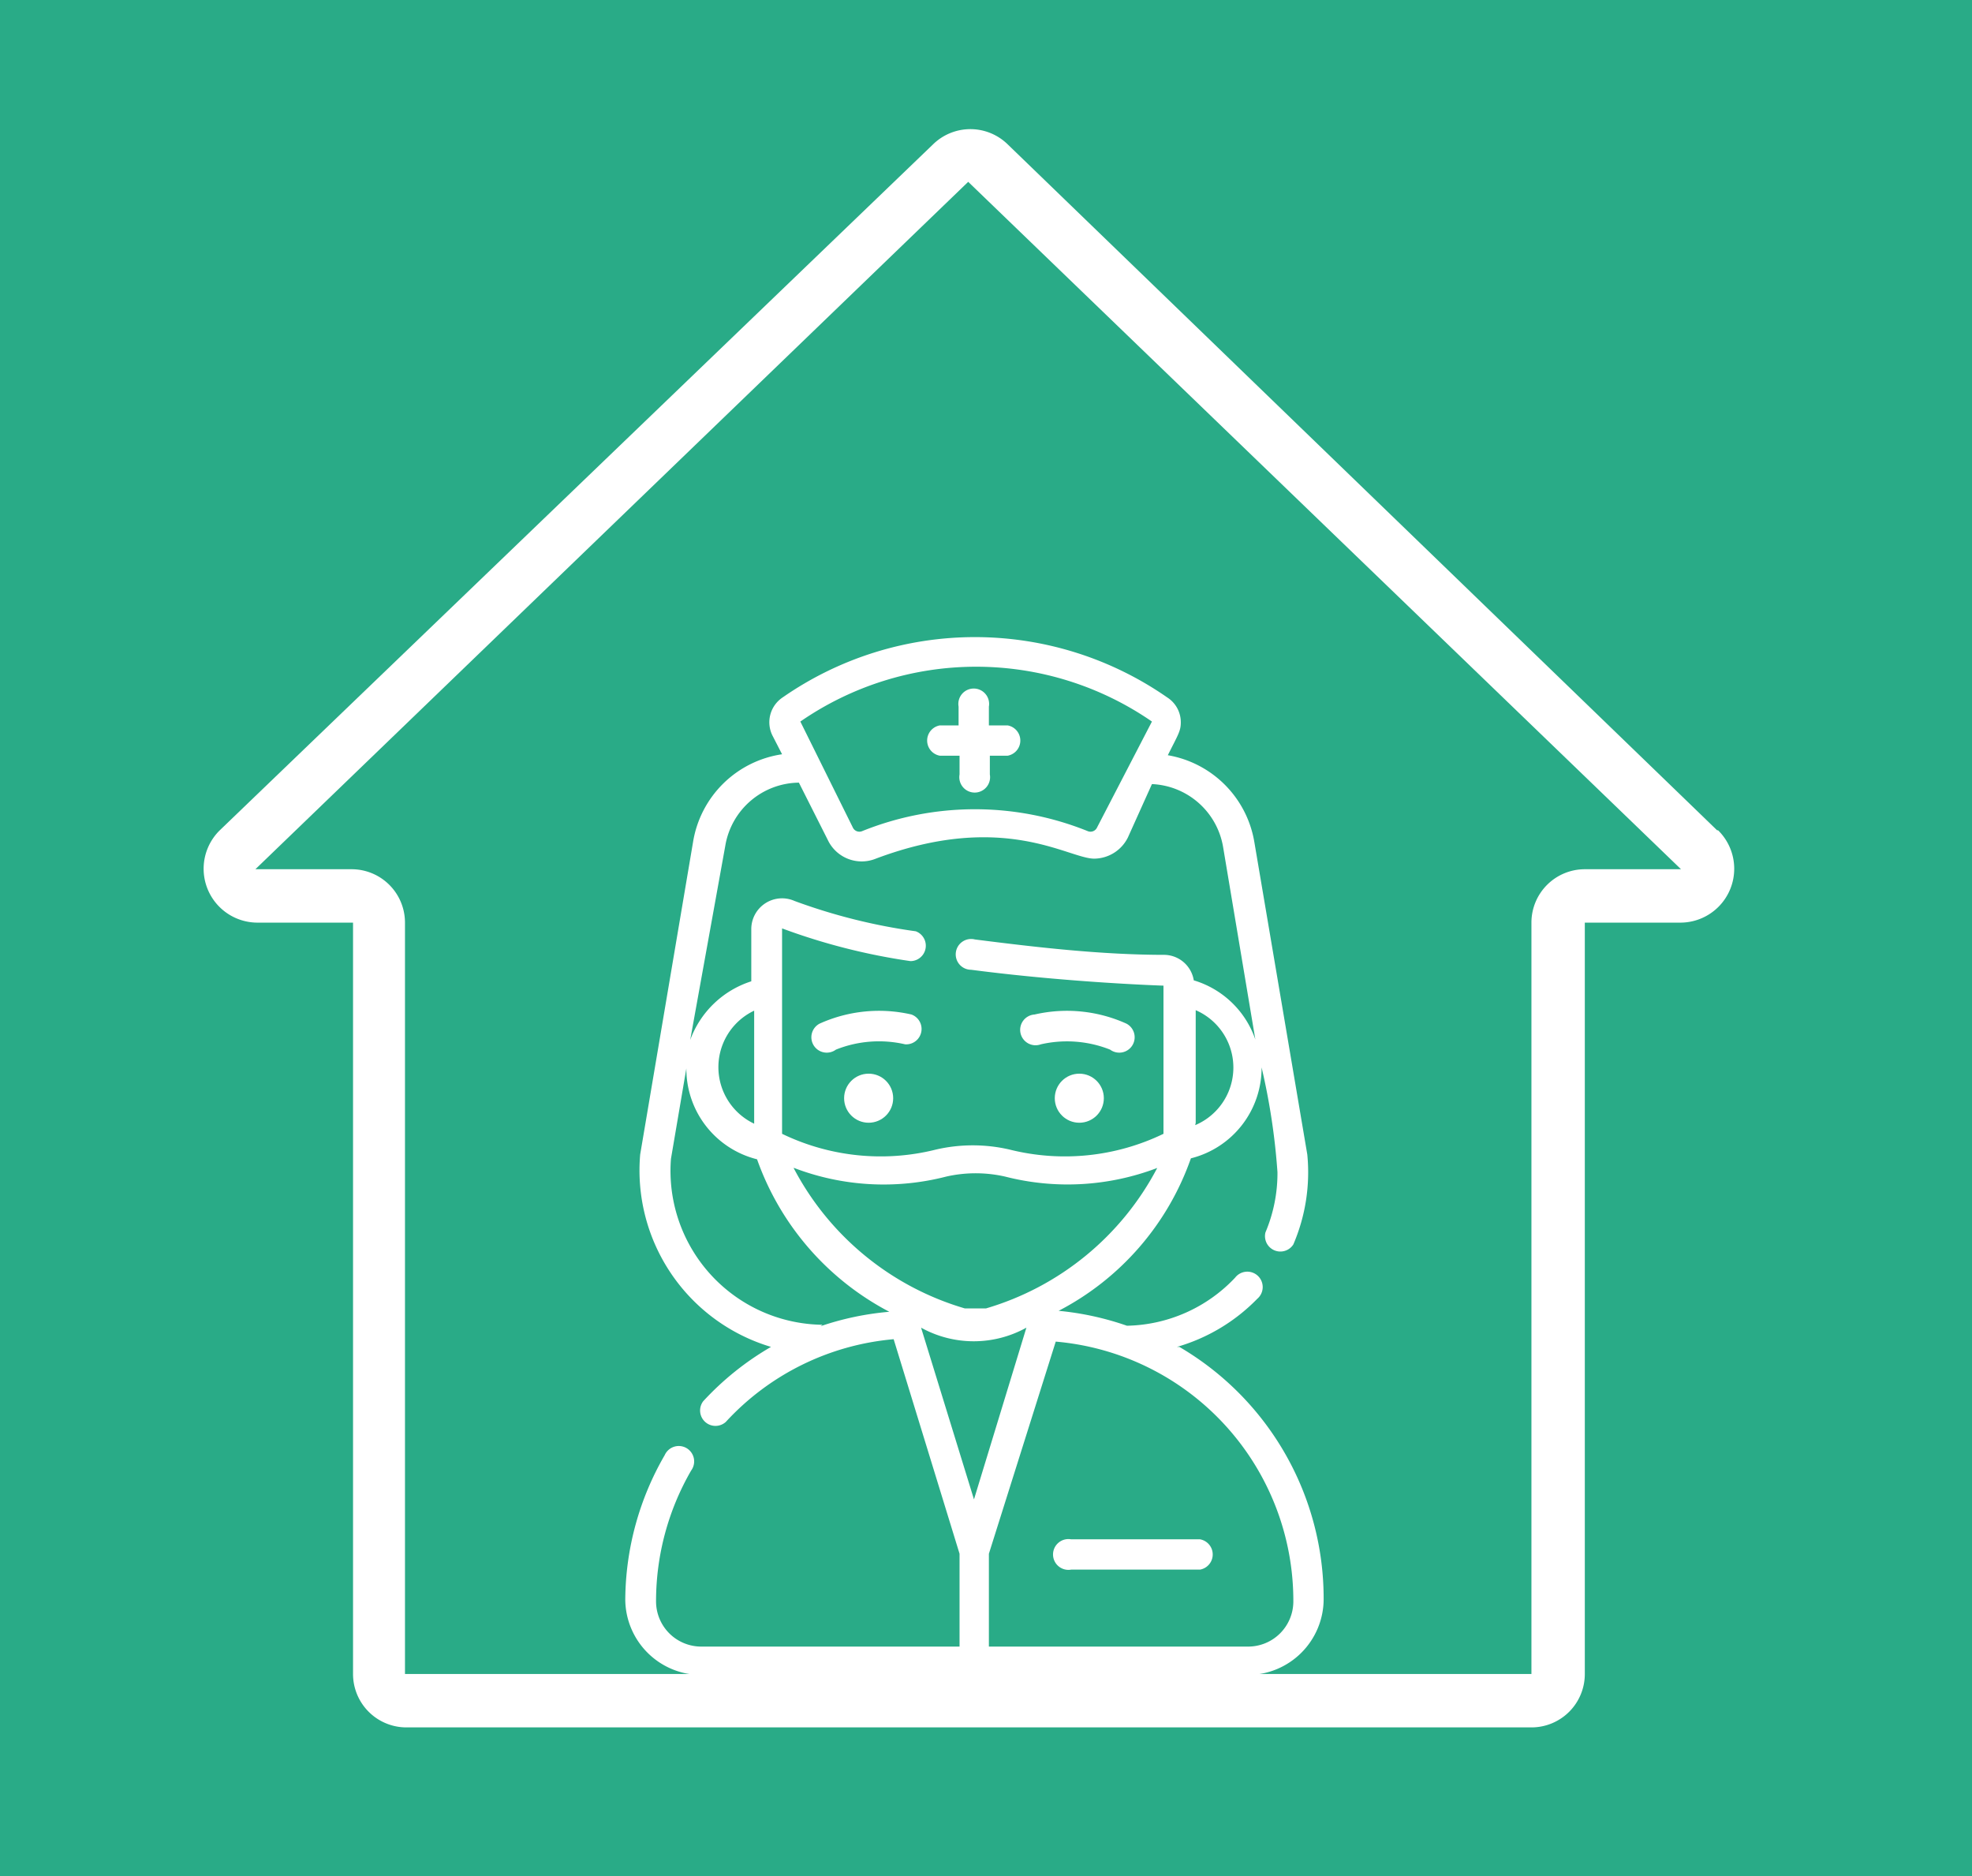 <svg xmlns="http://www.w3.org/2000/svg" viewBox="0 0 41 39"><defs><style>.cls-1{fill:#29ab87;}.cls-2{fill:#fff;}</style></defs><title>YtaNha</title><g id="Layer_2" data-name="Layer 2"><rect class="cls-1" width="41" height="39"/></g><g id="Layer_15" data-name="Layer 15"><path class="cls-2" d="M21.69,21.71a2.43,2.43,0,0,1,1.44.11.32.32,0,1,0,.34-.54,3,3,0,0,0-1.91-.19.32.32,0,1,0,.13.62Z" transform="translate(-0.05 0)"/><circle class="cls-2" cx="22.44" cy="22.83" r="0.51"/><circle class="cls-2" cx="18.06" cy="22.83" r="0.51"/><path class="cls-2" d="M19,21.09a3,3,0,0,0-1.91.19.32.32,0,1,0,.34.54,2.41,2.41,0,0,1,1.44-.11.32.32,0,0,0,.13-.62Z" transform="translate(-0.05 0)"/><path class="cls-2" d="M19.59,15.71H20v.39a.32.32,0,1,0,.63,0v-.39H21a.32.32,0,0,0,0-.63h-.39v-.39a.32.32,0,1,0-.63,0v.39h-.39a.32.32,0,0,0,0,.63Z" transform="translate(-0.05 0)"/><path class="cls-2" d="M25,32H22.32a.32.32,0,1,0,0,.63H25A.32.32,0,0,0,25,32Z" transform="translate(-0.05 0)"/><path class="cls-2" d="M24.52,28a3.8,3.8,0,0,0,1.67-1,.32.32,0,1,0-.46-.44,3.17,3.17,0,0,1-2.25,1,6.05,6.05,0,0,0-1.42-.31,5.69,5.69,0,0,0,2.75-3.17,1.94,1.94,0,0,0,1.47-1.89,13.66,13.66,0,0,1,.33,2.18,3.16,3.16,0,0,1-.25,1.25.32.32,0,0,0,.58.25A3.8,3.8,0,0,0,27.23,24l-1.1-6.49a2.2,2.2,0,0,0-1.8-1.81c.21-.42.27-.5.27-.68a.61.61,0,0,0-.28-.52,7,7,0,0,0-8,0,.62.62,0,0,0-.2.81l.19.37h0a2.2,2.2,0,0,0-1.85,1.82L13.36,24a3.83,3.83,0,0,0,2.72,4,6,6,0,0,0-1.41,1.13.32.32,0,0,0,.47.43,5.38,5.38,0,0,1,3.49-1.72L20,32.3v1.93H14.63a.94.94,0,0,1-.94-.94,5.43,5.43,0,0,1,.73-2.72.32.32,0,1,0-.55-.32,6.06,6.06,0,0,0-.82,3,1.58,1.58,0,0,0,1.57,1.57H26a1.58,1.58,0,0,0,1.57-1.57,6.06,6.06,0,0,0-3-5.25Zm.39-4.66V21A1.3,1.3,0,0,1,24.9,23.39ZM24,15,22.86,17.2a.15.15,0,0,1-.19.08,6.27,6.27,0,0,0-4.7,0,.15.15,0,0,1-.19-.08L16.69,15A6.43,6.43,0,0,1,24,15Zm-8.87,2.58a1.57,1.57,0,0,1,1.53-1.31l.6,1.19a.78.78,0,0,0,1,.39c2.66-1,4,0,4.54,0a.79.79,0,0,0,.7-.44L24,16.3a1.57,1.57,0,0,1,1.48,1.31l.67,4a1.94,1.94,0,0,0-1.28-1.23.63.63,0,0,0-.6-.53c-1.33,0-2.69-.16-3.95-.32a.32.32,0,1,0-.08.63c2.07.27,4,.33,4,.33,0,4.61,0,2,0,3.08a4.71,4.71,0,0,1-3.19.33,3.38,3.38,0,0,0-1.55,0,4.71,4.71,0,0,1-3.19-.33c0-.13,0,.16,0-4.27h0a13,13,0,0,0,2.67.68.32.32,0,0,0,.11-.62,12,12,0,0,1-2.52-.63.64.64,0,0,0-.9.58v1.09a2,2,0,0,0-1.27,1.22Zm.6,3.43v2.35a1.3,1.3,0,0,1,0-2.35Zm1.42,6.53A3.2,3.2,0,0,1,14,24.09l.32-1.88a1.94,1.94,0,0,0,1.47,1.89,5.74,5.74,0,0,0,2.75,3.17A6,6,0,0,0,17.11,27.57Zm-.59-3.26a5.21,5.21,0,0,0,3.16.18,2.76,2.76,0,0,1,1.23,0,5.23,5.23,0,0,0,3.16-.18,5.9,5.9,0,0,1-3.56,2.92h-.44a5.89,5.89,0,0,1-3.56-2.92ZM19.2,27.6a2.26,2.26,0,0,0,2.19,0L20.3,31.17ZM26,34.23H20.61V32.3L22,27.89a5.41,5.41,0,0,1,4.94,5.41A.94.94,0,0,1,26,34.23Z" transform="translate(-0.05 0)"/><path class="cls-2" d="M35.75,17.26,21,3a1.11,1.11,0,0,0-1.55,0L4.62,17.26a1.12,1.12,0,0,0,.77,1.92h2V34.8a1.11,1.11,0,0,0,1.11,1.11H31.9A1.11,1.11,0,0,0,33,34.8V19.18h2a1.12,1.12,0,0,0,.77-1.92ZM33,18.07a1.11,1.11,0,0,0-1.11,1.11V34.8H8.47V19.18a1.11,1.11,0,0,0-1.11-1.11h-2L20.18,3.78,35,18.07Z" transform="translate(-0.05 0)"/></g></svg>